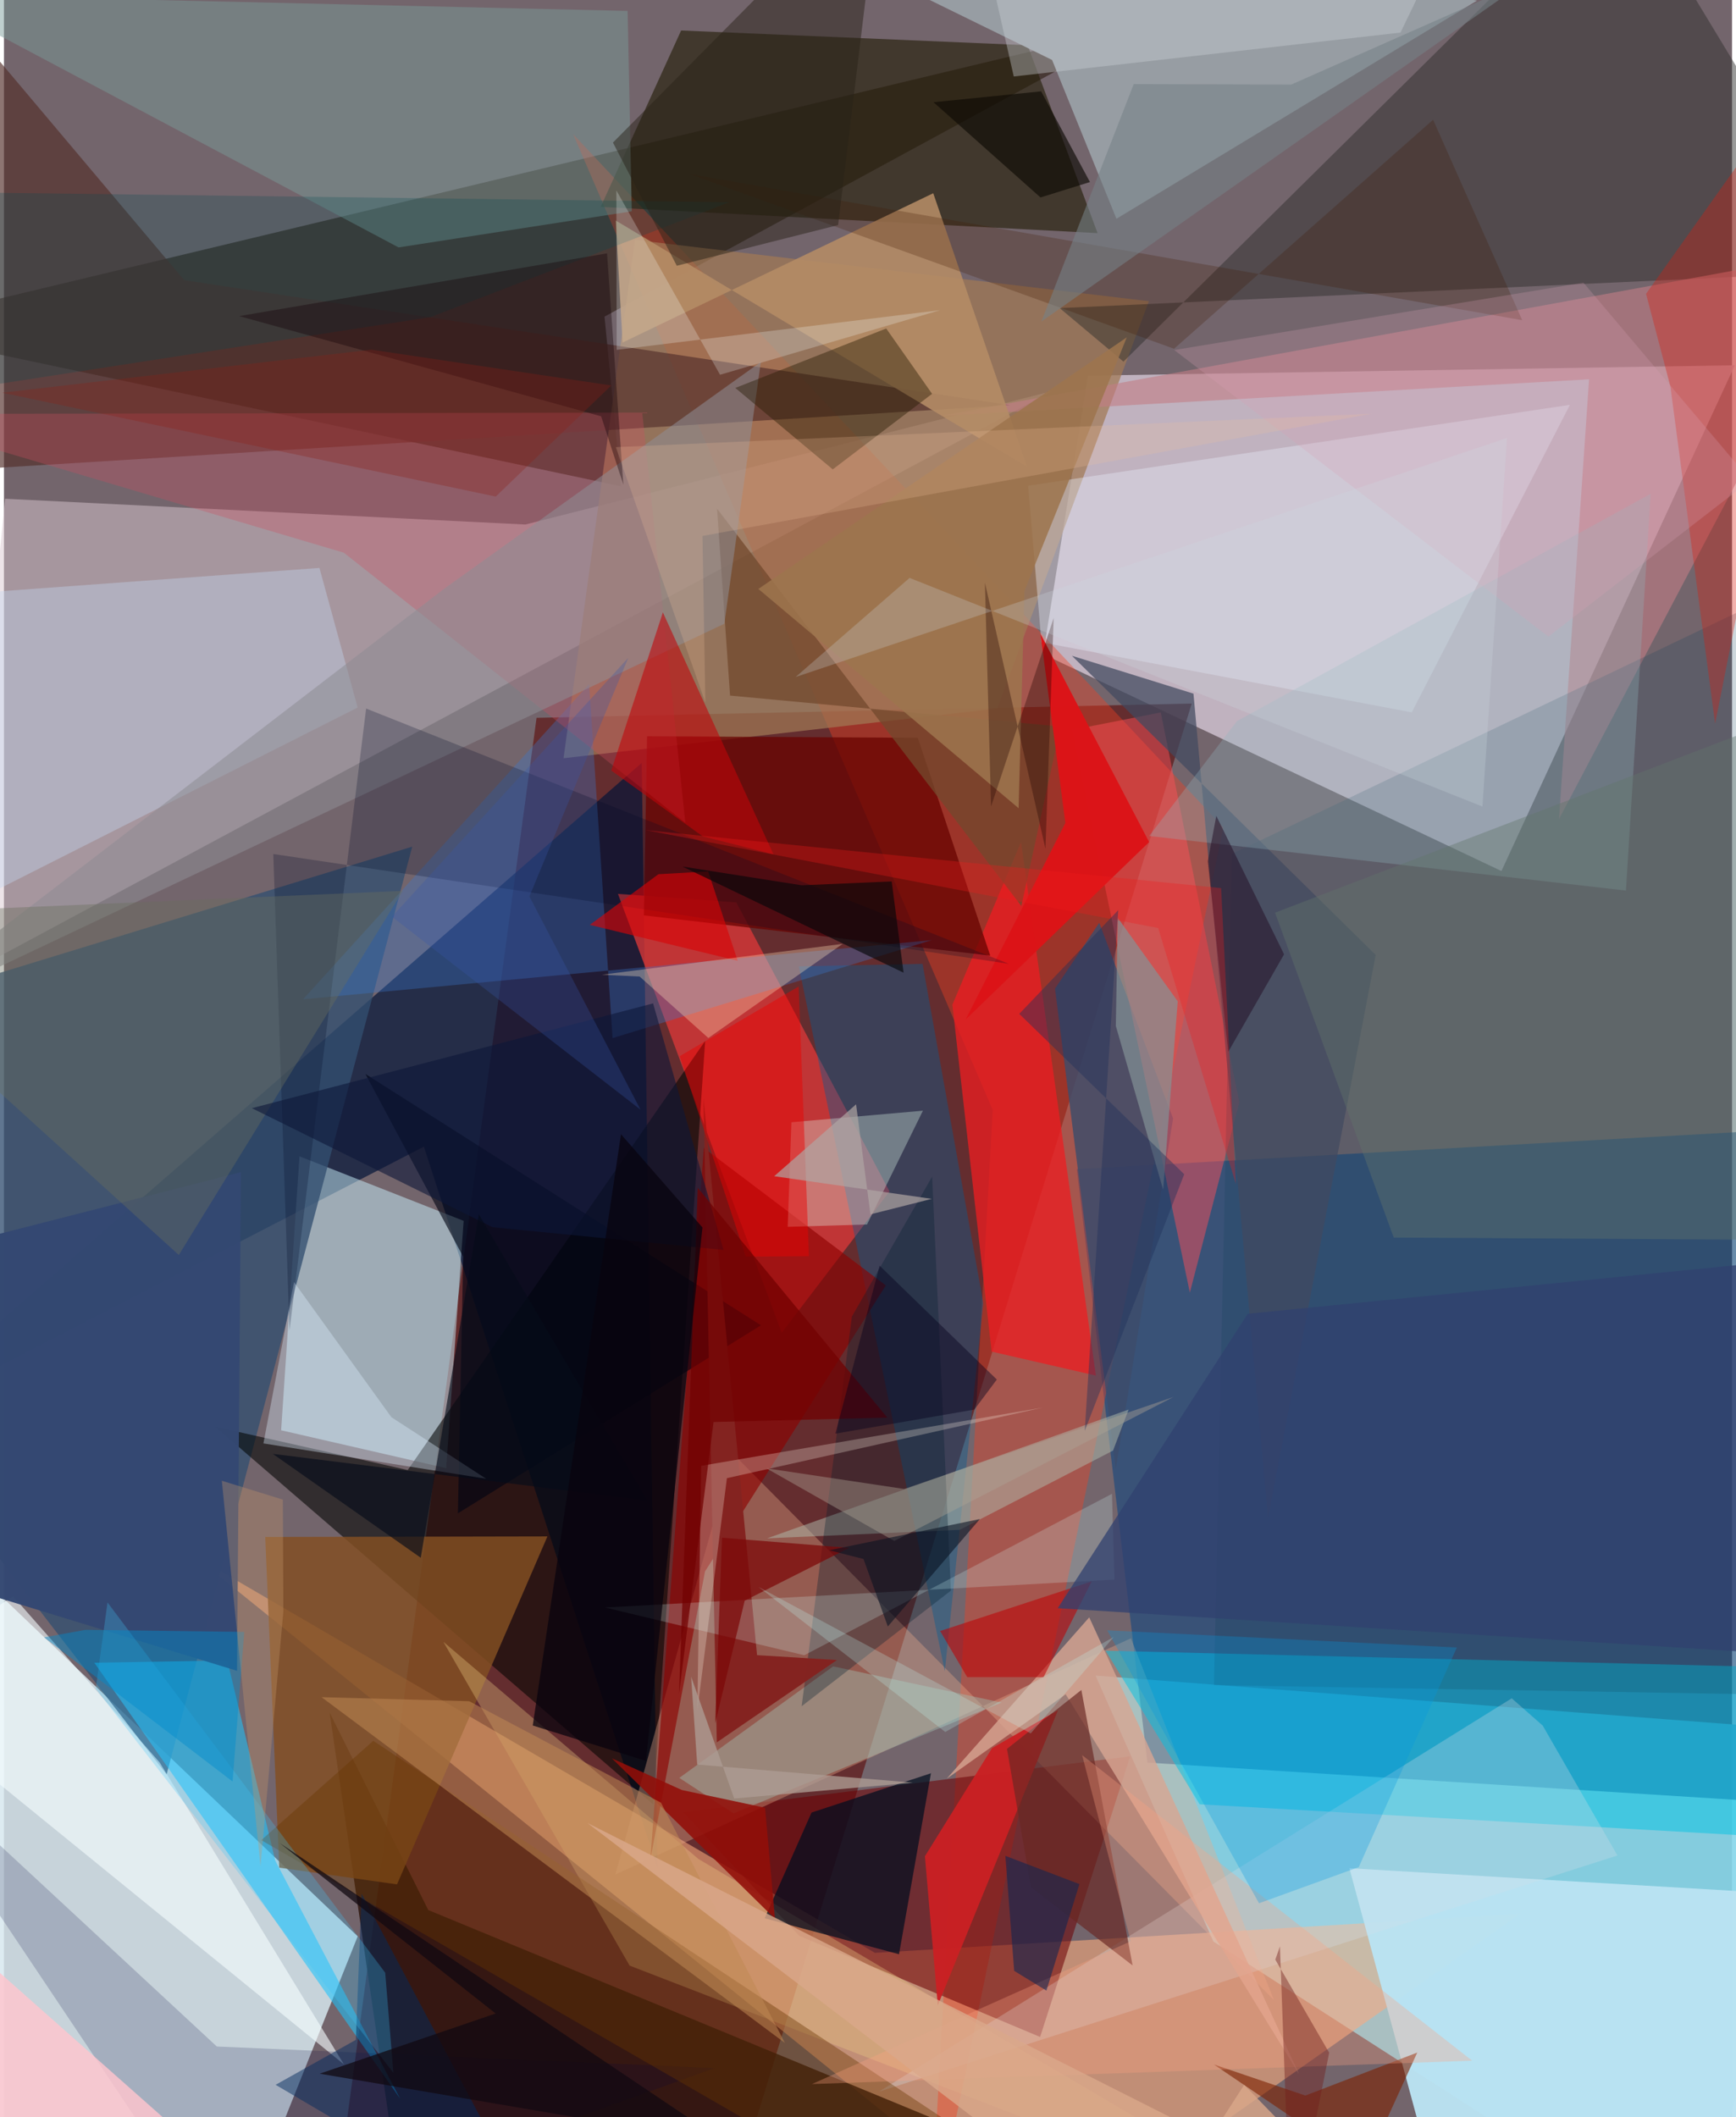 <svg xmlns="http://www.w3.org/2000/svg" width="228" height="278" viewBox="0 0 836 1024"><path fill="#73656c" d="M0 0h836v1024H0z"/><path fill="#86d6ea" fill-opacity=".906" d="M585.084 939.037l-57.01-128.624L898 838.77 813.705 1086z"/><path fill="#d1c2d1" fill-opacity=".824" d="M524.405 181.691l312.931-5.015L724.447 421.29 502.72 316.395z"/><path fill="#5d1110" fill-opacity=".659" d="M157.745 1086l99.911-738.813 316.952-6.907-225.591 733.142z"/><path fill="#d7e7ee" fill-opacity=".843" d="M-62 714.13l233.126 222.402L111.48 1086H-62z"/><path fill="#004082" fill-opacity=".502" d="M898 544.23l-378.981 21.259 34.153 287.01 292.464 18.517z"/><path fill="#dbc8d0" fill-opacity=".494" d="M252.234 253.694l254.643-64.474L-22.62 473.505.56 241.232z"/><path fill="#001238" fill-opacity=".675" d="M-62 691.62l265.156-137.039 112.98 348.888-7.598-534.482z"/><path fill="#231104" fill-opacity=".529" d="M549.739 12.22L290.532 153.139l8.04 82.07L-62 158.781z"/><path fill="#fcad7d" fill-opacity=".569" d="M421.381 944.527l-329.726-192.3L505.174 1086l228.237-160.355z"/><path fill="#f63e21" fill-opacity=".388" d="M447.835 1086l142.08-685.832L275.369 64.91l202.983 471.96z"/><path fill="#cbf3ff" fill-opacity=".494" d="M222.388 590.484l-8.45 119.615-79.855-18.324 8.883-132.512z"/><path fill="#334f70" fill-opacity=".776" d="M197.513 409.493L78.672 858.269l-139.935-180.85L-62 488.904z"/><path fill="#da3839" fill-opacity=".78" d="M428.412 576.255l-52.149 68.371-79.23-212.287 57.25 4.123z"/><path fill="#6c0005" fill-opacity=".557" d="M544.84 849.474L328.56 876.49l56.16 59.81 116.543 48.9z"/><path fill="#251e0a" fill-opacity=".635" d="M327.595 14.747l-38.92 85.319 240.393 12.69-33.843-90.872z"/><path fill="#000201" fill-opacity=".565" d="M339.224 503.463L195.34 711.009l-93.065-20.942 211.81 182.692z"/><path fill="#989ea4" fill-opacity=".996" d="M321.305-62L712.628.282l-174.44 105.523-31.133-76.803z"/><path fill="#e8ab8a" fill-opacity=".365" d="M545.182 792.383l69.177 174.952-261.826-264.42-56.76 203.699z"/><path fill="#2b130c" fill-opacity=".816" d="M195.18 1086l-37.62-257.64 47.714 95.46 254.177 104.887z"/><path fill="#bae4f3" fill-opacity=".965" d="M700.185 1086L898 1023.48V918.14L650.884 903.6z"/><path fill="#00c2e2" fill-opacity=".494" d="M865.166 806.558l19.345 83.617-306.09-17.515-45.497-74.27z"/><path fill="#834f22" fill-opacity=".827" d="M262.921 743.107l-72.76 168.301-56.992-8.082-6.77-159.942z"/><path fill="#a07854" fill-opacity=".725" d="M553.869 145.683L305.28 116.037l-34.575 250.695 209.729-24.052z"/><path fill="#2f2f2d" fill-opacity=".482" d="M541.586 174.91L781.07-62 898 131.142l-387.258 17.885z"/><path fill="#1bc2fc" fill-opacity=".561" d="M131.255 899.924l-23.195-96.826-64.347 1.105 147.952 210.873z"/><path fill="#015d95" fill-opacity=".388" d="M473.8 630.37l-18.64 177.99-70.657-340.97 59.897-1.21z"/><path fill="#ec1d22" fill-opacity=".761" d="M477.81 653.725l50.441 11.593-36.233-258.042-33.2 78.685z"/><path fill="#3d4c6b" fill-opacity=".816" d="M508.473 478.157l29.38 232.318 27.752-169.486-35.732-94.663z"/><path fill="#53302b" fill-opacity=".663" d="M-62 229.907L-36.743-11.49 87.19 135.532l399.654 60.436z"/><path fill="#c27d86" fill-opacity=".6" d="M453.01 201.123L898 119.666 752.29 396.159l14.534-212.693z"/><path fill="#799b9a" fill-opacity=".478" d="M190.896 119.668L-39.348-2.583l341.053 7.87 2.025 96.91z"/><path fill="#680300" fill-opacity=".749" d="M309.573 442.734l1.551-86.627 130.965.746 35.053 105.353z"/><path fill="#e4e9f6" fill-opacity=".408" d="M501.908 310.65l-6.443-75.728 262.097-39.105-76.518 148.735z"/><path fill="#3977cc" fill-opacity=".337" d="M448.799 454.703l-304.095 28.615L283.095 330.87l11.324 171.234z"/><path fill="#ff4f57" fill-opacity=".471" d="M516.768 353.032l42.862-8.455 38.002 188.551-23.93 92.057z"/><path fill="#124259" fill-opacity=".208" d="M898 267.773L594.1 413.036l-8.738 401.992L898 820.348z"/><path fill="#8d0000" fill-opacity=".631" d="M339.135 760.072L426.628 621.7l-88.043-66.472-25.873 344.079z"/><path fill="#c2d6f0" fill-opacity=".388" d="M171.112 342.219L-62 460.02V290.378l214.628-15.693z"/><path fill="#f1d087" fill-opacity=".329" d="M650.974 1085.278L302.676 950.691l-90.092-156.59 123.37 105.018z"/><path fill="#030e20" fill-opacity=".737" d="M368.013 927.8l22.672-51.132 57.77-19.005-15.444 87.533z"/><path fill="#b48c66" fill-opacity=".886" d="M299.266 165.675l150.297-72.219 45.41 132.386-199.025-119.19z"/><path fill="#ce4d61" fill-opacity=".314" d="M329.63 397.919l-20.85-198.372-370.78.687 226.404 67.08z"/><path fill="#defaea" fill-opacity=".333" d="M380.952 542.791l-1.8 50.585 38.38-1.142 27.037-55.03z"/><path fill="#afb9aa" fill-opacity=".51" d="M544.062 681.766l-7.506 19.826-74.174 38.33-93.206 4.12z"/><path fill="#f5fdff" fill-opacity=".604" d="M4.417 772.055L75.3 852.411l89.165 146.04-225.341-183.28z"/><path fill="#ca2124" fill-opacity=".965" d="M445.532 897.802l32.472-52.288 31.889-18.33-58.129 142.737z"/><path fill="#00043b" fill-opacity=".176" d="M102.979 989.827L-62 836.787 104.845 1086l238.928-85.735z"/><path fill="#d3dfe7" fill-opacity=".302" d="M423.205 1011.707l306.212-190.293 14.992 13.19 36.14 62.827z"/><path fill="#da1d0d" fill-opacity=".341" d="M806.184 186.982l21.621 163.031L898-3.615l-103.604 145.73z"/><path fill="#a1bbae" fill-opacity=".443" d="M326.704 859.904l26.278 17.15 129.614-53.586-81.435-17.506z"/><path fill="#41495f" fill-opacity=".725" d="M575.453 335.487l-58.81-18.314L663.61 461.882 611.514 734.13z"/><path fill="#72492d" fill-opacity=".761" d="M492.188 438.221l-147.21-192.165 6.29 90.37 159.893 14.98z"/><path fill="#db1418" fill-opacity=".988" d="M465.228 493.12l48.247-95.094-12.068-91.572 52.589 100.817z"/><path fill="#d7a593" fill-opacity=".804" d="M513.63 819.463l112.858 183.65L525.027 782.26l-68.953 78.047z"/><path fill="#8e8c94" fill-opacity=".557" d="M348.49 301.693L-62 495.866l275.152-211.249 153-109.568z"/><path fill="#000413" fill-opacity=".612" d="M222.174 607.894l-47.315-88.47L366.221 641l-146.615 90.945z"/><path fill="#839497" fill-opacity=".686" d="M560.789 575.395l7.052-91.114-29.04-40.361-.901 52.335z"/><path fill="#91b4c0" fill-opacity=".306" d="M784.666 430.734l-230.655-26.398 42.437-55.54 200.175-109.954z"/><path fill="#c10409" fill-opacity=".576" d="M318.764 296.187l53.497 117.026-34.267-8.73-44.193-31.799z"/><path fill="#251900" fill-opacity=".416" d="M400.943 227.02l-47.138-39.386 73.004-28.758 22.19 31.605z"/><path fill="#001d2e" fill-opacity=".314" d="M449.027 569.085L458.1 769.34l-72.197 55.907 24.292-188.466z"/><path fill="#dceeff" fill-opacity=".369" d="M187.405 685.423l-47.09-65.343-14.798 78.052 107.731 17.085z"/><path fill="#030a27" fill-opacity=".243" d="M175.205 342.707L138.129 643.62l-7.83-230.572 355.861 53.125z"/><path fill="#7b2101" fill-opacity=".6" d="M683.708 992.754l-25.235 55.337-73.165-49.595 44.261 15.046z"/><path fill="#842421" fill-opacity=".996" d="M344.856 842.727l58.128-39.827-38.661-2.36-25.907-269.312z"/><path fill="#692723" fill-opacity=".671" d="M496.84 912.802l-11.613-66.926 35.989-28.501 24.778 133.229z"/><path fill="#ec0000" fill-opacity=".459" d="M358.848 607.794l30.57-.23-4.952-130.44-57.542 33.711z"/><path fill="#d8ffff" fill-opacity=".212" d="M387.164 800.584l-96.392-23.094L537.252 764l-1.23-41.492z"/><path fill="#d70407" fill-opacity=".627" d="M316.627 422.826l-33.223 24.503 71.545 17.367-14.264-43.222z"/><path fill="#f9f0df" fill-opacity=".278" d="M349.745 714.934l-14.319 112.453 1.875-118.424 165.27-28.183z"/><path fill="#683700" fill-opacity=".396" d="M124.472 890.026l317.74 183.246L547.147 1086 178.663 841.975z"/><path fill="#920e09" fill-opacity=".875" d="M368.194 874.336l-40.264-8.577-33.81-15.301L373 928.06z"/><path fill="#fba281" fill-opacity=".31" d="M390.89 1007.991l154.209-69.058-23.52-90.043 188.695 147.786z"/><path fill="#ffe2ba" fill-opacity=".333" d="M307.526 472.323l33.235 29.717 65.002-45.534-116.524 14.932z"/><path fill="#344872" fill-opacity=".973" d="M-29.952 603.86l144.627-36.96-1.915 241.213-152.549-46.645z"/><path fill="#bf8853" fill-opacity=".529" d="M317.846 871.893l-92.794-49.085-71.414-1.948 224.134 167.222z"/><path fill="#024a52" fill-opacity=".247" d="M-62 92.492l60.23 93.069 208.099-32.176L350.965 97.78z"/><path fill="#431900" fill-opacity=".251" d="M734.494 154.868L331.84 84.218l234.222 84.464L691.38 57.916z"/><path fill="#696e5c" fill-opacity=".392" d="M192.988 430.867L84.592 606.994l-108.973-98.87L-62 441.89z"/><path fill="#62746c" fill-opacity=".404" d="M614.91 441.424L898 332.904v267.017l-225.661-1.356z"/><path fill="#160508" fill-opacity=".384" d="M288.903 201.366l-175.12-48.477 177.975-30.354 7.89 111.908z"/><path fill="#f5fcfc" fill-opacity=".243" d="M452.924 150.006l-156.511 19.207-.14-77.107 50.15 89.152z"/><path fill="#002a5f" fill-opacity=".482" d="M263.404 1086l-90.38-170.142-2.78 70.741-38.817 21.75z"/><path fill="#0099e0" fill-opacity=".286" d="M533.726 788.528l73.434 132.015 48.265-17.49 47.434-106.22z"/><path fill="#be0004" fill-opacity=".561" d="M502.942 811.173l-36.944-.01-13.109-22.29 73.335-24.03z"/><path fill="#7c0707" fill-opacity=".725" d="M347.384 743.75l-3.325 89.836 14.29-59.402 50.57-25.527z"/><path fill="#ced2d8" fill-opacity=".376" d="M675.607 15.759L488.515 36.99l-12.493-55.037 226.252-21.461z"/><path fill="#30416f" fill-opacity=".749" d="M601.708 635.439l276.71-27.528L898 802.447l-388.222-24.623z"/><path fill="#0c1739" fill-opacity=".592" d="M236.377 593.569l111.735 10.976-34.08-119.233-194.093 50.674z"/><path fill="#ffc5ce" fill-opacity=".82" d="M137.14 1077.479L-62 900.988V1086l193.13-57.02z"/><path fill="#9d754d" fill-opacity=".867" d="M490.871 390.908L364.958 284.843l178.22-121.672-49.481 122.607z"/><path fill="#3fc5f8" fill-opacity=".271" d="M44.402 816.753l5.693-41.722 134.34 179.094 3.962 48.427z"/><path fill="#240f25" fill-opacity=".522" d="M619.278 461.58l-27.006 47.163-9.894-92.158 4.119-21.987z"/><path fill="#230300" fill-opacity=".345" d="M507.829 298.863l-3.992 111.621-29.28-128.663 2.98 108.224z"/><path fill="#0e0a04" fill-opacity=".639" d="M501.756 44.178l23.624 43.874-23.941 7.448-51.745-46.06z"/><path fill="#05070a" fill-opacity=".647" d="M328.227 419.117l57.738 9.073 43.492-1.884 5.754 44.148z"/><path fill="#d8a2b4" fill-opacity=".251" d="M566.15 169.297l197.969-32.578 80.791 95.615-97.762 75.574z"/><path fill="#282218" fill-opacity=".482" d="M294.612 68.962L325.5 128.54l78.038-19.68L424.284-62z"/><path fill="#0e2553" fill-opacity=".573" d="M488.715 953.233l15.591 9.545 15.972-51.503-35.82-13.665z"/><path fill="#aca495" fill-opacity=".412" d="M368.812 710.154l61.9 35.152 135.053-69.63-130.272 44.481z"/><path fill="#eebf9a" fill-opacity=".227" d="M337.932 259.224l323.562-59.1-365.501 16.15 43.321 123.562z"/><path fill="#ee1c1b" fill-opacity=".31" d="M558.378 448.853l-247.954-47.365 278.412 28.065 7.123 143.11z"/><path fill="#71201c" fill-opacity=".435" d="M622.552 1086l18.548-93.166-26.056-45.028 2.248-6.41z"/><path fill="#110911" fill-opacity=".737" d="M349.218 1036.422l-196.474-33.45 85.122-29.115-104.453-82.425z"/><path fill="#768286" fill-opacity=".573" d="M501.89 155.487l44.664-114.81 76.237.218L736.756-9.548z"/><path fill="#060b1a" fill-opacity=".639" d="M311.173 725.732l-181.101-22.54 71.562 50.239 28.1-166.124z"/><path fill="#710000" fill-opacity=".725" d="M335.634 574.51l-9.07 244.79 16.718-131.517 84.044-2.15z"/><path fill="#3957a9" fill-opacity=".294" d="M187.705 443.389l114.312-125.233-47.821 115.401L307.945 536.7z"/><path fill="#028ccc" fill-opacity=".447" d="M110.606 861.662l5.646-72.362-76.874-.996-19.953 3.64z"/><path fill="#c2fcfa" fill-opacity=".235" d="M455.369 837.698l81.54-45.972-40.17 46.656-131.68-70.828z"/><path fill="#ad9d93" fill-opacity=".78" d="M332.423 810.914l20.85 58.975 86.43-7.687-104.33-8.76z"/><path fill="#daa88a" fill-opacity=".812" d="M664.091 1074.387l-64.106-66.016L549.899 1086 282.263 881.71z"/><path fill="#21325b" fill-opacity=".431" d="M491.172 490.376l47.895-50.186-16.223 251.845 48.135-124.1z"/><path fill="#0a1221" fill-opacity=".58" d="M415.812 754.032l-16.575-4.225 72.875-15.1-44.52 51.963z"/><path fill="#8e1f16" fill-opacity=".298" d="M177.751 169.128l116.052 17.313-55.896 53.73L-.888 189.947z"/><path fill="#c7976a" fill-opacity=".333" d="M124.116 902.766l-18.72-186.58 29.519 9.124.249 54.095z"/><path fill="#05011d" fill-opacity=".435" d="M480.323 667.234l-10.883 14.535-67.228 11.64 21.403-81.237z"/><path fill="#09040e" fill-opacity=".741" d="M255.816 834.565l54.743 17.124 27.365-258.002-39.422-45.084z"/><path fill="#cfd8df" fill-opacity=".255" d="M438.13 279.51l-55.168 47.944 344.16-115.616-11.865 178.285z"/><path fill="#b0a6a3" fill-opacity=".694" d="M448.863 579.847l-76.243-10.96 39.615-34.762 6.943 53.216z"/></svg>